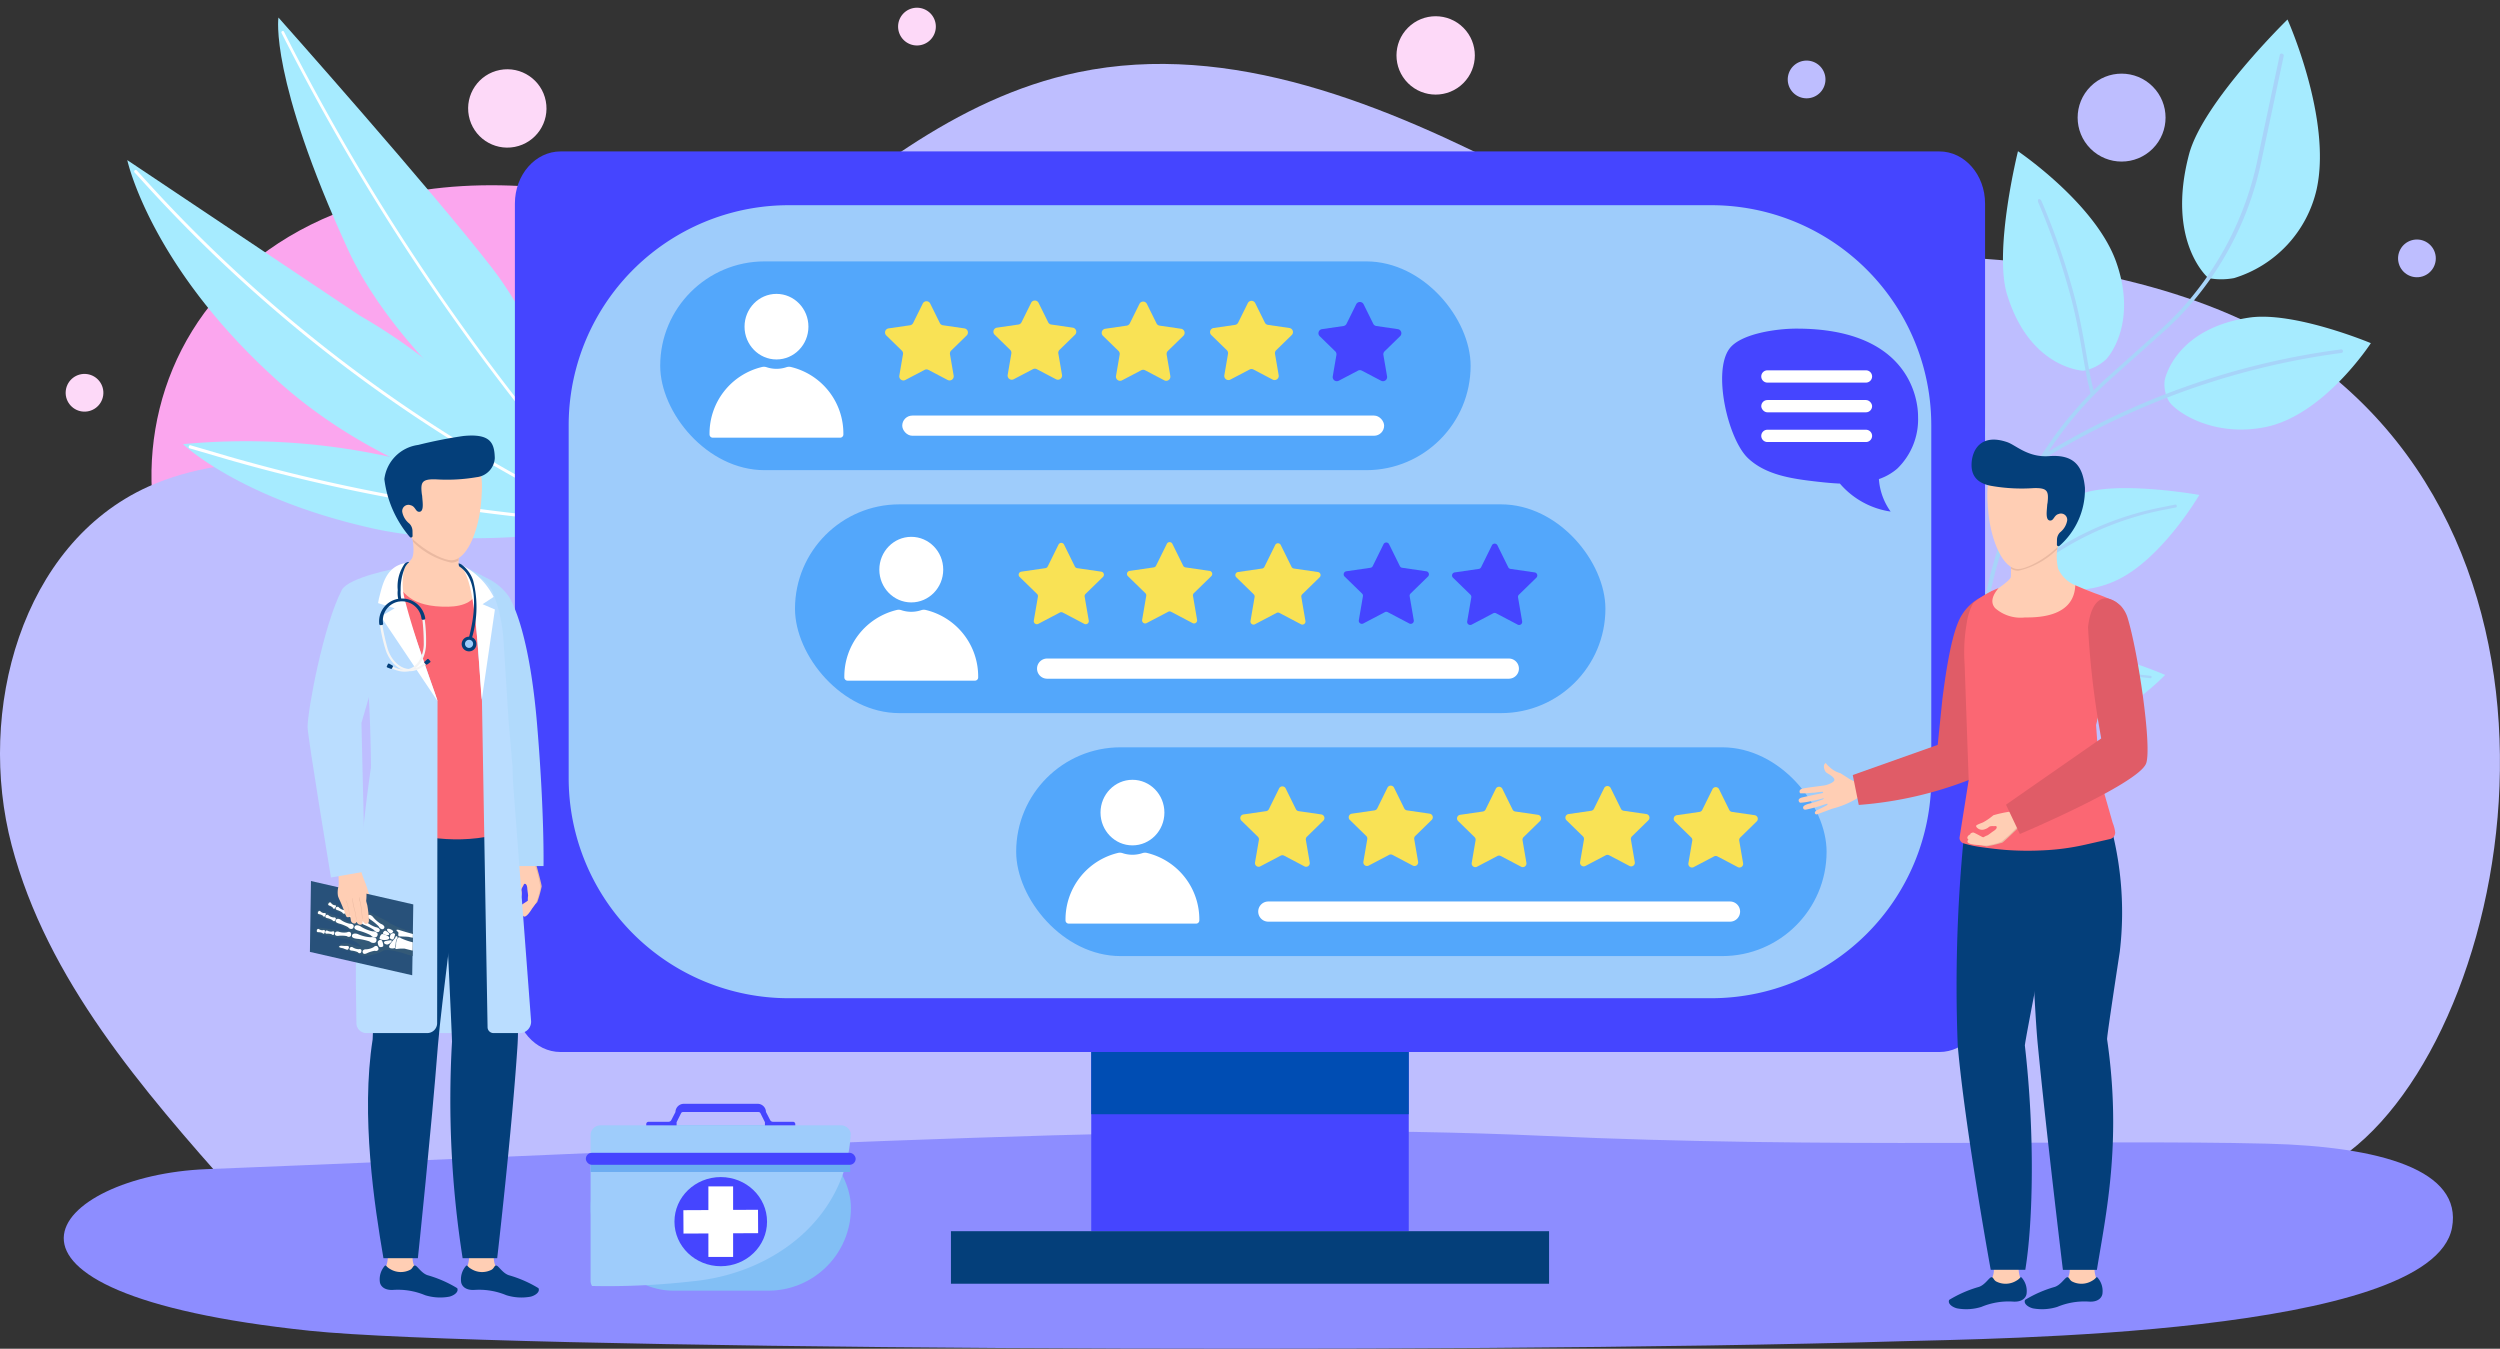<svg xmlns="http://www.w3.org/2000/svg" width="234" height="126.244" viewBox="0 0 234 126.244">
  <rect x="0" y="0" width="234" height="126.244" fill="#333333" stroke="none"/>
  <g id="Grupo_238472" data-name="Grupo 238472" transform="translate(-230.757 -159.814)">
    <g id="Grupo_238408" data-name="Grupo 238408" transform="translate(230.757 159.814)">
      <path id="Trazado_230366" data-name="Trazado 230366" d="M532.552,389.085c-29.106,16.041-78.6-31.793-113.764-17.467-24.164,9.845-22.128,42.393,2.551,51.031S532.552,389.085,532.552,389.085Z" transform="translate(-387.531 -351.564)" fill="#fba6ee"/>
      <path id="Trazado_230367" data-name="Trazado 230367" d="M252.712,337.669c-8.637-9.741-17.546-19.979-20.862-32.567s.9-28.194,12.765-33.562c8.206-3.714,17.787-1.8,26.659-3.355,23.264-4.078,37.283-30.618,60.4-35.44,14.276-2.977,28.787,3.066,41.741,9.766s25.554,6.911,40.125,7.519c11.115.464,24.436,3.077,33.462,9.579,28.826,20.766,17.755,68.175.487,76.09s-56.51-.1-75.485.789l-97.792,4.579Z" transform="translate(-230.757 -225.982)" fill="#bebeff"/>
      <path id="Trazado_230368" data-name="Trazado 230368" d="M441.377,1436.929c26.237,1.2,51.158.315,67.587.725,10.59.264,18.28,2.471,17.281,7.866-1.872,10.108-43.485,10.384-51.831,10.634-42.124,1.262-132.263.739-148.661-.985-34.147-3.59-24.085-14.56-9.7-15.129C372.085,1437.824,409.534,1435.475,441.377,1436.929Z" transform="translate(-296.736 -1330.607)" fill="#8d8dff"/>
      <circle id="Elipse_5045" data-name="Elipse 5045" cx="3.667" cy="3.667" r="3.667" transform="translate(129.192 5.187) rotate(-45)" fill="#fdd9f8"/>
      <circle id="Elipse_5046" data-name="Elipse 5046" cx="3.667" cy="3.667" r="3.667" transform="translate(43.19 7.243) rotate(-10.901)" fill="#fdd9f8"/>
      <circle id="Elipse_5047" data-name="Elipse 5047" cx="1.766" cy="1.766" r="1.766" transform="translate(224.023 23.006) rotate(-16.845)" fill="#bebeff"/>
      <circle id="Elipse_5048" data-name="Elipse 5048" cx="1.766" cy="1.766" r="1.766" transform="matrix(0.139, -0.99, 0.99, 0.139, 5.917, 38.267)" fill="#fdd9f8"/>
      <path id="Trazado_230369" data-name="Trazado 230369" d="M1247.957,170.3a1.766,1.766,0,1,1-1.765-1.766A1.765,1.765,0,0,1,1247.957,170.3Z" transform="translate(-1160.363 -167.81)" fill="#fdd9f8"/>
      <path id="Trazado_230370" data-name="Trazado 230370" d="M2252.061,230a1.765,1.765,0,1,1-1.766-1.766A1.765,1.765,0,0,1,2252.061,230Z" transform="translate(-2081.198 -222.562)" fill="#bebeff"/>
      <circle id="Elipse_5049" data-name="Elipse 5049" cx="4.115" cy="4.115" r="4.115" transform="translate(192.762 11.008) rotate(-45)" fill="#bebeff"/>
    </g>
    <g id="Grupo_238412" data-name="Grupo 238412" transform="translate(242.671 161.457)">
      <g id="Grupo_238409" data-name="Grupo 238409" transform="translate(0 13.343)">
        <path id="Trazado_230371" data-name="Trazado 230371" d="M418.906,374.379s-17.482-1.625-30.277-13.071c-12.075-10.8-14.21-20.782-14.21-20.782l21.764,14.556a54.129,54.129,0,0,1,13.722,11.263Z" transform="translate(-374.419 -340.526)" fill="#a6ebff"/>
        <path id="Trazado_230372" data-name="Trazado 230372" d="M424.8,383.98h0a.14.14,0,0,1-.2.027L424.58,384a136.839,136.839,0,0,1-41.268-30.918l-1.035-1.138a.14.14,0,0,1-.029-.2h0a.14.14,0,0,1,.2-.027l1.048,1.152a136.84,136.84,0,0,0,41.275,30.913h0A.14.14,0,0,1,424.8,383.98Z" transform="translate(-381.573 -350.765)" fill="#fff"/>
      </g>
      <g id="Grupo_238410" data-name="Grupo 238410" transform="translate(14.119 0)">
        <path id="Trazado_230373" data-name="Trazado 230373" d="M575.9,226.384s-18.619-11.8-24.7-25.059c-7.377-16.09-6.5-21.7-6.5-21.7s14.312,16.094,20.023,23.477S575.9,226.384,575.9,226.384Z" transform="translate(-544.671 -179.628)" fill="#a6ebff"/>
        <path id="Trazado_230374" data-name="Trazado 230374" d="M578.88,239.709h0a.132.132,0,0,0,.023-.185l-.067-.076a210.685,210.685,0,0,1-30.251-44.565l-.021-.041a.132.132,0,0,0-.185-.024h0a.132.132,0,0,0-.023.185h0A210.673,210.673,0,0,0,578.6,239.574l.1.11A.132.132,0,0,0,578.88,239.709Z" transform="translate(-548.024 -193.533)" fill="#fff"/>
      </g>
      <g id="Grupo_238411" data-name="Grupo 238411" transform="translate(5.216 39.656)">
        <path id="Trazado_230375" data-name="Trazado 230375" d="M437.319,658.093a62.663,62.663,0,0,1,18.909,1.095c7.275,1.476,20.483,5.916,21.618,6.3-1.187.414-13.145,2.643-22.806.482C442.6,663.186,437.319,658.093,437.319,658.093Z" transform="translate(-437.319 -657.819)" fill="#a6ebff"/>
        <path id="Trazado_230376" data-name="Trazado 230376" d="M443.7,662.44l.012-.033a.127.127,0,0,1,.158-.084l3.65,1.071a163.74,163.74,0,0,0,35.239,6.035l.127.008a.127.127,0,0,1,.068.165l-.012.033a.127.127,0,0,1-.158.084h0a163.731,163.731,0,0,1-35.277-6.019l-3.739-1.095A.127.127,0,0,1,443.7,662.44Z" transform="translate(-443.161 -661.943)" fill="#fff"/>
      </g>
    </g>
    <g id="Grupo_238414" data-name="Grupo 238414" transform="translate(404.817 161.639)">
      <path id="Trazado_230377" data-name="Trazado 230377" d="M2349.874,505.873s-4.824-.949-5.759-8.031c-.557-4.224,3.161-12.764,3.161-12.764s6.194,5.9,7.169,11.483c.85,4.861-1.582,8.29-2.591,8.938A3.224,3.224,0,0,1,2349.874,505.873Z" transform="translate(-2342.864 -459.929)" fill="#a6ebff"/>
      <path id="Trazado_230378" data-name="Trazado 230378" d="M2514.3,717.557s-.166-4.127,5.439-6.273c3.343-1.28,11.048.091,11.048.091s-3.614,6.214-7.985,8.1c-3.807,1.643-7.083.326-7.81-.373A2.709,2.709,0,0,1,2514.3,717.557Z" transform="translate(-2498.992 -666.875)" fill="#a6ebff"/>
      <path id="Trazado_230379" data-name="Trazado 230379" d="M2338.789,798.511a2.391,2.391,0,0,1-1.924.454,7.965,7.965,0,0,1-3.806-2.375c-1.927-1.9-3.4-7.623-3.4-7.623s5.4.538,8.068,2.952c2.322,2.1,2.3,4.476,1.867,5.534A2.009,2.009,0,0,1,2338.789,798.511Z" transform="translate(-2329.663 -738.617)" fill="#a6ebff"/>
      <path id="Trazado_230380" data-name="Trazado 230380" d="M2518.564,900.993s.593-2.995,4.992-3.57c2.624-.343,7.924,1.972,7.924,1.972s-3.669,3.842-7.136,4.444a5.972,5.972,0,0,1-5.549-1.615A2,2,0,0,1,2518.564,900.993Z" transform="translate(-2502.883 -838.047)" fill="#a6ebff"/>
      <path id="Trazado_230381" data-name="Trazado 230381" d="M2499.208,350.994a.97.97,0,0,1-.374.028c-.95-.111-5.088-.945-6.985-7.11-1.282-4.17,1.016-13.425,1.016-13.425s7.259,4.9,9.194,10.371c1.686,4.763.086,7.942-.927,9.093A4.271,4.271,0,0,1,2499.208,350.994Z" transform="translate(-2478.043 -318.159)" fill="#a6ebff"/>
      <path id="Trazado_230382" data-name="Trazado 230382" d="M2696.114,206.03s-3.971-3.343-1.815-11.565c1.286-4.9,9.223-12.639,9.223-12.639s4.168,9.287,2.731,15.874a11.312,11.312,0,0,1-7.729,8.33A6.5,6.5,0,0,1,2696.114,206.03Z" transform="translate(-2663.471 -181.826)" fill="#a6ebff"/>
      <path id="Trazado_230383" data-name="Trazado 230383" d="M2673.759,523.253s.856-4.819,7.889-5.879c4.2-.632,11.411,2.388,11.411,2.388s-4.409,6.8-9.947,7.872c-4.823.935-8.281-1.423-8.945-2.415A3.21,3.21,0,0,1,2673.759,523.253Z" transform="translate(-2645.207 -489.468)" fill="#a6ebff"/>
      <g id="Grupo_238413" data-name="Grupo 238413" transform="translate(2.065 3.183)">
        <path id="Trazado_230384" data-name="Trazado 230384" d="M2463.215,289.443l.038.016a.173.173,0,0,0,.226-.094l-.67-5.159a40.159,40.159,0,0,1,4.009-23.333h0a35.132,35.132,0,0,1,7.927-10.31l4.8-4.291q.915-.818,1.757-1.7a29.816,29.816,0,0,0,7.442-14.379l2.066-9.728a.173.173,0,0,0-.094-.226l-.038-.016a.173.173,0,0,0-.226.094l-2.073,9.754a29.815,29.815,0,0,1-7.418,14.349q-.838.884-1.75,1.7l-4.844,4.34a35.134,35.134,0,0,0-7.935,10.363l-.036.073a40.156,40.156,0,0,0-3.937,23.408l.659,4.916A.173.173,0,0,0,2463.215,289.443Z" transform="translate(-2453.186 -220.205)" fill="#a7d4f9"/>
        <path id="Trazado_230385" data-name="Trazado 230385" d="M2536.094,402.756l.013,0c.086-.019.157-.187.1-.345l-.094-.41c-.424-1.516-.8-4.856-1.646-8.2a65.38,65.38,0,0,0-3.086-9.041l-.048-.109c-.056-.157-.171-.27-.258-.251l-.013,0c-.086.018-.111.161-.055.318h0a66.538,66.538,0,0,1,3.134,9.189c.84,3.3,1.2,6.574,1.62,8.072l.118.572C2535.936,402.7,2536.008,402.774,2536.094,402.756Z" transform="translate(-2516.348 -370.775)" fill="#a7d4f9"/>
        <path id="Trazado_230386" data-name="Trazado 230386" d="M2393.543,537.866h0a.158.158,0,0,0,.093-.2l-1.888-4.569a66.2,66.2,0,0,1-4.517-17.145l-.627-5.063a.159.159,0,0,0-.2-.093h0a.159.159,0,0,0-.093.2l.635,5.105a66.22,66.22,0,0,0,4.525,17.144l1.874,4.528A.159.159,0,0,0,2393.543,537.866Z" transform="translate(-2383.664 -486.684)" fill="#a7d4f9"/>
        <path id="Trazado_230387" data-name="Trazado 230387" d="M2534.806,564.229h0a.176.176,0,0,0,.236.079h0a70.858,70.858,0,0,1,27.533-9.854l.346-.047a.176.176,0,0,0,.079-.236h0a.176.176,0,0,0-.236-.079l-.3.04a70.858,70.858,0,0,0-27.538,9.834l-.044.027A.176.176,0,0,0,2534.806,564.229Z" transform="translate(-2519.841 -526.386)" fill="#a7d4f9"/>
        <path id="Trazado_230388" data-name="Trazado 230388" d="M2466.428,925.275l.005.009a.126.126,0,0,0,.171.052h0c4.53-2.811,9.4-5.891,14.681-5.143l1.035.116c.075-.009.095-.1.075-.166l0-.011c-.021-.045-.07-.048-.22-.065l-.846-.1c-5.275-.752-10.287,2.314-14.818,5.118l-.026.016A.127.127,0,0,0,2466.428,925.275Z" transform="translate(-2457.137 -861.833)" fill="#a7d4f9"/>
        <path id="Trazado_230389" data-name="Trazado 230389" d="M2363.863,819.863l-.01,0a.127.127,0,0,1-.158-.084h0a22.74,22.74,0,0,0-8.478-12.994l-.638-.485c-.047-.059,0-.138.064-.171l.011,0c.046-.018.083.015.2.109l.6.46a22.742,22.742,0,0,1,8.489,12.978l.007.029A.127.127,0,0,1,2363.863,819.863Z" transform="translate(-2354.561 -757.534)" fill="#a7d4f9"/>
        <path id="Trazado_230390" data-name="Trazado 230390" d="M2468.276,739.768l.01.009a.159.159,0,0,0,.225-.007h0a28.733,28.733,0,0,1,16.857-10.006l.994-.195c.087-.041.073-.158.022-.229l-.01-.011c-.042-.046-.1-.029-.289.012l-.932.189a28.733,28.733,0,0,0-16.86,9.983l-.024.029A.159.159,0,0,0,2468.276,739.768Z" transform="translate(-2458.799 -687.083)" fill="#a7d4f9"/>
      </g>
    </g>
    <g id="Grupo_238417" data-name="Grupo 238417" transform="translate(285.592 263.13)">
      <g id="Grupo_238415" data-name="Grupo 238415" transform="translate(0 0)">
        <rect id="Rectángulo_313947" data-name="Rectángulo 313947" width="24.369" height="15.476" rx="7.738" transform="translate(0.443 2.015)" fill="#82bff5"/>
        <path id="Trazado_230391" data-name="Trazado 230391" d="M920.767,1429.953H898.245a.923.923,0,0,0-.923.923v13.63a.919.919,0,0,0,.138.484,70.216,70.216,0,0,0,9.389-.437c7.926-.768,14.462-6.183,14.825-13.849A.923.923,0,0,0,920.767,1429.953Z" transform="translate(-896.879 -1427.938)" fill="#9eccfb"/>
        <path id="Trazado_230392" data-name="Trazado 230392" d="M971.788,1407.177l-.391-.758a.784.784,0,0,0-.8-.764h-6.872a.784.784,0,0,0-.8.769h0l-.388.753a.3.3,0,0,1-.269.161h-1.859a.214.214,0,0,0-.218.21v.123h2.84v-.293l.421-.845a.2.2,0,0,1,.179-.108H970.7a.2.2,0,0,1,.179.108l.421.845v.293h2.84v-.123a.214.214,0,0,0-.218-.21h-1.859A.3.3,0,0,1,971.788,1407.177Z" transform="translate(-954.537 -1405.655)" fill="#4545ff"/>
        <rect id="Rectángulo_313948" data-name="Rectángulo 313948" width="24.297" height="1.32" transform="translate(0.443 5.062)" fill="#6cadf1"/>
        <rect id="Rectángulo_313949" data-name="Rectángulo 313949" width="25.255" height="1.122" rx="0.561" transform="translate(0 4.588)" fill="#4545ff"/>
      </g>
      <g id="Grupo_238416" data-name="Grupo 238416" transform="translate(8.294 6.858)">
        <ellipse id="Elipse_5050" data-name="Elipse 5050" cx="4.333" cy="4.172" rx="4.333" ry="4.172" fill="#4545ff"/>
        <path id="Trazado_230393" data-name="Trazado 230393" d="M1009.037,1501.01l-2.331.011v-2.2h-2.314v2.216l-2.342.011.012,2.189,2.33-.011v2.2h2.314v-2.216l2.342-.011Z" transform="translate(-1001.216 -1497.949)" fill="#fff"/>
      </g>
    </g>
    <g id="Grupo_238431" data-name="Grupo 238431" transform="translate(278.953 173.988)">
      <g id="Grupo_238418" data-name="Grupo 238418" transform="translate(0 0)">
        <path id="Trazado_230394" data-name="Trazado 230394" d="M816.2,330.726h129.06c2.36,0,4.274,2.182,4.274,4.873v74.548c0,2.691-1.913,4.873-4.274,4.873H816.2c-2.36,0-4.274-2.182-4.274-4.873V335.6C811.928,332.908,813.841,330.726,816.2,330.726Z" transform="translate(-811.928 -330.726)" fill="#4545ff"/>
        <path id="Rectángulo_313950" data-name="Rectángulo 313950" d="M20.6,0H106.94a20.6,20.6,0,0,1,20.6,20.6V53.626a20.6,20.6,0,0,1-20.6,20.6H20.6A20.6,20.6,0,0,1,0,53.626V20.6A20.6,20.6,0,0,1,20.6,0Z" transform="translate(5.032 5.033)" fill="#9eccfb"/>
        <rect id="Rectángulo_313951" data-name="Rectángulo 313951" width="29.72" height="16.772" transform="translate(53.944 84.294)" fill="#4545ff"/>
        <rect id="Rectángulo_313952" data-name="Rectángulo 313952" width="29.72" height="5.824" transform="translate(53.944 84.294)" fill="#004db3"/>
        <rect id="Rectángulo_313953" data-name="Rectángulo 313953" width="55.984" height="4.917" transform="translate(40.812 101.066)" fill="#043f7a"/>
      </g>
      <g id="Grupo_238422" data-name="Grupo 238422" transform="translate(13.599 10.292)">
        <g id="Grupo_238420" data-name="Grupo 238420">
          <rect id="Rectángulo_313954" data-name="Rectángulo 313954" width="75.855" height="19.541" rx="9.771" fill="#53a7fb"/>
          <g id="Grupo_238419" data-name="Grupo 238419" transform="translate(4.618 3.041)">
            <ellipse id="Elipse_5051" data-name="Elipse 5051" cx="2.99" cy="3.069" rx="2.99" ry="3.069" transform="translate(3.276)" fill="#fff"/>
            <path id="Trazado_230395" data-name="Trazado 230395" d="M1039.208,573.8a.761.761,0,0,0-.409.023,2.918,2.918,0,0,1-1.86,0,.761.761,0,0,0-.409-.023,6.4,6.4,0,0,0-4.927,6.286v.034a.3.3,0,0,0,.3.3h11.927a.3.3,0,0,0,.3-.3v-.034A6.4,6.4,0,0,0,1039.208,573.8Z" transform="translate(-1031.603 -566.96)" fill="#fff"/>
          </g>
        </g>
        <g id="Grupo_238421" data-name="Grupo 238421" transform="translate(21.049 3.661)">
          <path id="Trazado_230396" data-name="Trazado 230396" d="M1233.951,500.049l.9,1.819a.387.387,0,0,0,.292.212l2.007.292a.388.388,0,0,1,.215.661l-1.452,1.416a.388.388,0,0,0-.111.343l.343,2a.388.388,0,0,1-.562.409l-1.8-.944a.387.387,0,0,0-.361,0l-1.8.944a.387.387,0,0,1-.562-.409l.343-2a.388.388,0,0,0-.112-.343l-1.452-1.416a.388.388,0,0,1,.215-.661l2.007-.292a.388.388,0,0,0,.292-.212l.9-1.819A.388.388,0,0,1,1233.951,500.049Z" transform="translate(-1229.727 -499.762)" fill="#f9e255"/>
          <path id="Trazado_230397" data-name="Trazado 230397" d="M1356.237,499.2l.9,1.819a.388.388,0,0,0,.292.212l2.007.292a.388.388,0,0,1,.215.661L1358.2,503.6a.387.387,0,0,0-.111.343l.343,2a.388.388,0,0,1-.562.409l-1.8-.944a.387.387,0,0,0-.361,0l-1.8.944a.388.388,0,0,1-.562-.409l.343-2a.387.387,0,0,0-.111-.343l-1.452-1.416a.388.388,0,0,1,.215-.661l2.007-.292a.387.387,0,0,0,.292-.212l.9-1.819A.388.388,0,0,1,1356.237,499.2Z" transform="translate(-1341.872 -498.981)" fill="#f9e255"/>
          <path id="Trazado_230398" data-name="Trazado 230398" d="M1478.524,500.475l.9,1.819a.387.387,0,0,0,.292.212l2.007.292a.388.388,0,0,1,.215.661l-1.453,1.416a.388.388,0,0,0-.111.343l.343,2a.388.388,0,0,1-.562.409l-1.8-.944a.387.387,0,0,0-.361,0l-1.8.944a.388.388,0,0,1-.562-.409l.343-2a.388.388,0,0,0-.112-.343l-1.453-1.416a.388.388,0,0,1,.215-.661l2.007-.292a.387.387,0,0,0,.292-.212l.9-1.819A.388.388,0,0,1,1478.524,500.475Z" transform="translate(-1454.018 -500.153)" fill="#f9e255"/>
          <path id="Trazado_230399" data-name="Trazado 230399" d="M1600.81,499.623l.9,1.819a.387.387,0,0,0,.292.212l2.007.292a.388.388,0,0,1,.215.661l-1.452,1.416a.388.388,0,0,0-.112.343l.343,2a.388.388,0,0,1-.562.409l-1.8-.944a.387.387,0,0,0-.361,0l-1.8.944a.388.388,0,0,1-.562-.409l.343-2a.387.387,0,0,0-.112-.343l-1.452-1.416a.388.388,0,0,1,.215-.661l2.007-.292a.388.388,0,0,0,.292-.212l.9-1.819A.387.387,0,0,1,1600.81,499.623Z" transform="translate(-1566.163 -499.372)" fill="#f9e255"/>
          <path id="Trazado_230400" data-name="Trazado 230400" d="M1723.1,500.9l.9,1.819a.388.388,0,0,0,.292.212l2.007.292a.387.387,0,0,1,.215.661l-1.452,1.416a.388.388,0,0,0-.111.343l.343,2a.388.388,0,0,1-.562.409l-1.8-.944a.387.387,0,0,0-.361,0l-1.8.944a.388.388,0,0,1-.562-.409l.343-2a.388.388,0,0,0-.112-.343l-1.452-1.416a.387.387,0,0,1,.215-.661l2.007-.292a.387.387,0,0,0,.292-.212l.9-1.819A.388.388,0,0,1,1723.1,500.9Z" transform="translate(-1678.308 -500.543)" fill="#4545ff"/>
        </g>
        <rect id="Rectángulo_313955" data-name="Rectángulo 313955" width="45.105" height="1.889" rx="0.944" transform="translate(22.655 14.431)" fill="#fff"/>
      </g>
      <g id="Grupo_238426" data-name="Grupo 238426" transform="translate(26.216 33.033)">
        <g id="Grupo_238424" data-name="Grupo 238424">
          <rect id="Rectángulo_313956" data-name="Rectángulo 313956" width="75.855" height="19.541" rx="9.771" fill="#53a7fb"/>
          <g id="Grupo_238423" data-name="Grupo 238423" transform="translate(4.618 3.041)">
            <ellipse id="Elipse_5052" data-name="Elipse 5052" cx="2.99" cy="3.069" rx="2.99" ry="3.069" transform="translate(3.276)" fill="#fff"/>
            <path id="Trazado_230401" data-name="Trazado 230401" d="M1191.353,848.027a.762.762,0,0,0-.409.023,2.916,2.916,0,0,1-1.86,0,.762.762,0,0,0-.409-.023,6.4,6.4,0,0,0-4.927,6.286c0,.011,0,.022,0,.034a.3.3,0,0,0,.3.3h11.927a.3.3,0,0,0,.3-.3v-.034A6.4,6.4,0,0,0,1191.353,848.027Z" transform="translate(-1183.748 -841.186)" fill="#fff"/>
          </g>
        </g>
        <g id="Grupo_238425" data-name="Grupo 238425" transform="translate(20.935 3.537)">
          <path id="Trazado_230402" data-name="Trazado 230402" d="M1384.753,772.718l1.009,2.045a.289.289,0,0,0,.217.158l2.257.328a.289.289,0,0,1,.16.492l-1.633,1.592a.289.289,0,0,0-.083.255l.386,2.248a.289.289,0,0,1-.419.3l-2.019-1.061a.289.289,0,0,0-.269,0l-2.019,1.061a.289.289,0,0,1-.419-.3l.385-2.248a.289.289,0,0,0-.083-.255l-1.633-1.592a.289.289,0,0,1,.16-.492l2.257-.328a.288.288,0,0,0,.217-.158l1.009-2.045A.289.289,0,0,1,1384.753,772.718Z" transform="translate(-1380.504 -772.486)" fill="#f9e255"/>
          <path id="Trazado_230403" data-name="Trazado 230403" d="M1507.038,771.866l1.009,2.045a.288.288,0,0,0,.217.158l2.257.328a.289.289,0,0,1,.16.492l-1.633,1.592a.288.288,0,0,0-.083.255l.385,2.248a.289.289,0,0,1-.419.3l-2.019-1.061a.288.288,0,0,0-.269,0l-2.019,1.061a.289.289,0,0,1-.419-.3l.385-2.248a.288.288,0,0,0-.083-.255l-1.633-1.592a.289.289,0,0,1,.16-.492l2.257-.328a.288.288,0,0,0,.217-.158l1.009-2.045A.289.289,0,0,1,1507.038,771.866Z" transform="translate(-1492.649 -771.705)" fill="#f9e255"/>
          <path id="Trazado_230404" data-name="Trazado 230404" d="M1629.326,773.144l1.009,2.045a.289.289,0,0,0,.217.158l2.257.328a.289.289,0,0,1,.16.492l-1.633,1.592a.289.289,0,0,0-.083.256l.385,2.248a.289.289,0,0,1-.419.3l-2.018-1.061a.289.289,0,0,0-.269,0l-2.019,1.061a.289.289,0,0,1-.419-.3l.385-2.248a.289.289,0,0,0-.083-.256l-1.633-1.592a.289.289,0,0,1,.16-.492l2.257-.328a.289.289,0,0,0,.218-.158l1.009-2.045A.289.289,0,0,1,1629.326,773.144Z" transform="translate(-1604.795 -772.877)" fill="#f9e255"/>
          <path id="Trazado_230405" data-name="Trazado 230405" d="M1751.611,772.292l1.009,2.045a.288.288,0,0,0,.217.158l2.257.328a.289.289,0,0,1,.16.492l-1.633,1.592a.289.289,0,0,0-.083.255l.385,2.248a.289.289,0,0,1-.419.3l-2.019-1.061a.289.289,0,0,0-.269,0l-2.019,1.061a.289.289,0,0,1-.419-.3l.385-2.248a.289.289,0,0,0-.083-.255l-1.633-1.592a.289.289,0,0,1,.16-.492l2.257-.328a.288.288,0,0,0,.217-.158l1.009-2.045A.289.289,0,0,1,1751.611,772.292Z" transform="translate(-1716.94 -772.095)" fill="#4545ff"/>
          <path id="Trazado_230406" data-name="Trazado 230406" d="M1873.9,773.57l1.009,2.045a.289.289,0,0,0,.217.158l2.257.328a.289.289,0,0,1,.16.492l-1.633,1.592a.288.288,0,0,0-.083.255l.385,2.248a.289.289,0,0,1-.419.3l-2.019-1.061a.288.288,0,0,0-.269,0l-2.019,1.061a.289.289,0,0,1-.419-.3l.385-2.248a.288.288,0,0,0-.083-.255l-1.633-1.592a.289.289,0,0,1,.16-.492l2.257-.328a.289.289,0,0,0,.217-.158l1.009-2.045A.289.289,0,0,1,1873.9,773.57Z" transform="translate(-1829.085 -773.267)" fill="#4545ff"/>
        </g>
        <path id="Trazado_230407" data-name="Trazado 230407" d="M1445.4,904.956h-43.216a.944.944,0,0,1-.944-.944h0a.944.944,0,0,1,.944-.944H1445.4a.944.944,0,0,1,.944.944h0A.944.944,0,0,1,1445.4,904.956Z" transform="translate(-1378.585 -888.636)" fill="#fff"/>
      </g>
      <g id="Grupo_238430" data-name="Grupo 238430" transform="translate(46.918 55.774)">
        <g id="Grupo_238428" data-name="Grupo 238428">
          <rect id="Rectángulo_313957" data-name="Rectángulo 313957" width="75.855" height="19.541" rx="9.771" fill="#53a7fb"/>
          <g id="Grupo_238427" data-name="Grupo 238427" transform="translate(4.618 3.041)">
            <ellipse id="Elipse_5053" data-name="Elipse 5053" cx="2.99" cy="3.069" rx="2.99" ry="3.069" transform="translate(3.276)" fill="#fff"/>
            <path id="Trazado_230408" data-name="Trazado 230408" d="M1440.98,1122.252a.762.762,0,0,0-.409.023,2.917,2.917,0,0,1-1.86,0,.761.761,0,0,0-.409-.023,6.4,6.4,0,0,0-4.927,6.286c0,.011,0,.022,0,.034a.3.3,0,0,0,.3.3H1445.6a.3.3,0,0,0,.3-.3v-.034A6.4,6.4,0,0,0,1440.98,1122.252Z" transform="translate(-1433.375 -1115.411)" fill="#fff"/>
          </g>
        </g>
        <g id="Grupo_238429" data-name="Grupo 238429" transform="translate(20.997 3.605)">
          <path id="Trazado_230409" data-name="Trazado 230409" d="M1635.111,1047.79l.948,1.922a.343.343,0,0,0,.258.187l2.121.308a.342.342,0,0,1,.19.584l-1.535,1.5a.343.343,0,0,0-.1.3l.362,2.112a.342.342,0,0,1-.5.361l-1.9-1a.343.343,0,0,0-.319,0l-1.9,1a.342.342,0,0,1-.5-.361l.362-2.112a.342.342,0,0,0-.1-.3l-1.535-1.5a.342.342,0,0,1,.19-.584l2.121-.308a.342.342,0,0,0,.258-.187l.949-1.922A.342.342,0,0,1,1635.111,1047.79Z" transform="translate(-1630.876 -1047.529)" fill="#f9e255"/>
          <path id="Trazado_230410" data-name="Trazado 230410" d="M1757.4,1046.938l.948,1.922a.342.342,0,0,0,.258.187l2.121.308a.343.343,0,0,1,.19.584l-1.535,1.5a.343.343,0,0,0-.1.3l.362,2.112a.342.342,0,0,1-.5.361l-1.9-1a.343.343,0,0,0-.319,0l-1.9,1a.342.342,0,0,1-.5-.361l.362-2.112a.343.343,0,0,0-.1-.3l-1.535-1.5a.343.343,0,0,1,.19-.584l2.121-.308a.342.342,0,0,0,.258-.187l.948-1.922A.343.343,0,0,1,1757.4,1046.938Z" transform="translate(-1743.021 -1046.748)" fill="#f9e255"/>
          <path id="Trazado_230411" data-name="Trazado 230411" d="M1879.684,1048.216l.948,1.922a.343.343,0,0,0,.258.187l2.121.308a.342.342,0,0,1,.19.584l-1.535,1.5a.341.341,0,0,0-.1.3l.362,2.112a.343.343,0,0,1-.5.361l-1.9-1a.341.341,0,0,0-.319,0l-1.9,1a.342.342,0,0,1-.5-.361l.362-2.112a.342.342,0,0,0-.1-.3l-1.535-1.5a.342.342,0,0,1,.19-.584l2.121-.308a.343.343,0,0,0,.258-.187l.948-1.922A.343.343,0,0,1,1879.684,1048.216Z" transform="translate(-1855.167 -1047.92)" fill="#f9e255"/>
          <path id="Trazado_230412" data-name="Trazado 230412" d="M2001.97,1047.364l.949,1.922a.342.342,0,0,0,.258.187l2.121.308a.342.342,0,0,1,.19.584l-1.534,1.5a.343.343,0,0,0-.1.3l.363,2.112a.343.343,0,0,1-.5.361l-1.9-1a.343.343,0,0,0-.319,0l-1.9,1a.343.343,0,0,1-.5-.361l.362-2.112a.342.342,0,0,0-.1-.3l-1.535-1.5a.342.342,0,0,1,.19-.584l2.121-.308a.343.343,0,0,0,.258-.187l.948-1.922A.342.342,0,0,1,2001.97,1047.364Z" transform="translate(-1967.312 -1047.138)" fill="#f9e255"/>
          <path id="Trazado_230413" data-name="Trazado 230413" d="M2124.257,1048.642l.948,1.922a.343.343,0,0,0,.258.187l2.121.308a.342.342,0,0,1,.19.584l-1.535,1.5a.343.343,0,0,0-.1.3l.362,2.112a.343.343,0,0,1-.5.361l-1.9-1a.343.343,0,0,0-.319,0l-1.9,1a.342.342,0,0,1-.5-.361l.362-2.112a.344.344,0,0,0-.1-.3l-1.535-1.5a.342.342,0,0,1,.19-.584l2.121-.308a.342.342,0,0,0,.258-.187l.949-1.922A.342.342,0,0,1,2124.257,1048.642Z" transform="translate(-2079.458 -1048.31)" fill="#f9e255"/>
        </g>
        <path id="Trazado_230414" data-name="Trazado 230414" d="M1695.027,1179.181h-43.216a.944.944,0,0,1-.944-.944h0a.944.944,0,0,1,.944-.944h43.216a.944.944,0,0,1,.944.944h0A.944.944,0,0,1,1695.027,1179.181Z" transform="translate(-1628.212 -1162.861)" fill="#fff"/>
      </g>
    </g>
    <g id="Grupo_238458" data-name="Grupo 238458" transform="translate(259.553 200.585)">
      <rect id="Rectángulo_313958" data-name="Rectángulo 313958" width="7.552" height="12.22" transform="translate(9.539 43.705)" fill="#baddff"/>
      <g id="Grupo_238433" data-name="Grupo 238433" transform="translate(15.126 12.495)">
        <g id="Grupo_238432" data-name="Grupo 238432" transform="translate(4.131 27.652)">
          <path id="Trazado_230415" data-name="Trazado 230415" d="M816.747,1175.14c-.011.007-.955.6-1.019.68-.077.1-.076.327-.011.341.034.008-.01.086.017.186s.122.355.4.168a7.062,7.062,0,0,0,.926-1.368Z" transform="translate(-815.215 -1171.859)" fill="#ffceb4"/>
          <path id="Trazado_230416" data-name="Trazado 230416" d="M831.455,1135.933s.507,1.842.5,2.013a10.591,10.591,0,0,1-.414,1.469,3.327,3.327,0,0,1-.509.484l.06-3.974Z" transform="translate(-829.307 -1135.896)" fill="#eab9a1"/>
          <path id="Trazado_230417" data-name="Trazado 230417" d="M810.667,1135.571a11.088,11.088,0,0,0-.468,1.547,5.74,5.74,0,0,1,.114,1.167c-.008.14-.126.711-.011.742a.369.369,0,0,0,.207-.019.666.666,0,0,0,.436-.5,1.123,1.123,0,0,0,.02-.447c-.061-.225.123-.411.18-.553s.1-.149.185-.115.154.173.17.429.084.574.072.694a1.825,1.825,0,0,0-.02.407c.008.083-.1.189-.165.5-.049.239-.286.478-.342.635a.337.337,0,0,0,.142.387c.088.023.31-.007.773-.764a3.188,3.188,0,0,0,.394-.629,5.674,5.674,0,0,0,.373-1.381,12.68,12.68,0,0,0-.517-2.059Z" transform="translate(-810.198 -1135.571)" fill="#ffceb4"/>
        </g>
        <path id="Trazado_230418" data-name="Trazado 230418" d="M760.389,802.125c0-.018,1.5.77,1.6.82a5.3,5.3,0,0,1,2.1,1.74c.526.856,1.97,3.928,2.646,11.949.7,8.3.606,13.288.606,13.288l-3.134,0L762.8,817.09l-.637-6.852Z" transform="translate(-760.389 -802.125)" fill="#b1dafc"/>
      </g>
      <g id="Grupo_238436" data-name="Grupo 238436" transform="translate(5.631 0)">
        <g id="Grupo_238434" data-name="Grupo 238434" transform="translate(0 8.76)">
          <path id="Trazado_230419" data-name="Trazado 230419" d="M654.456,757.872s-.122,1.916-.053,2.533c.034.306.442.269.442.269l.744,1.458s.385,1.934.363,2.049.235.875-.085,1.128a14.922,14.922,0,0,0-1.218,1.082,16.1,16.1,0,0,1-3.162.691,18.056,18.056,0,0,1-2.008-.23c-.15-.046-1.068-.461-1.068-.461a12.047,12.047,0,0,1-.791-.99c-.128-.23-1.111-.944-1.261-1.22s-.47-1.059-.47-1.059l.171-.691s2.057-1.109,2.424-1.294a4.717,4.717,0,0,0,1.509-1.278c.43-.662-.091-2.778-.091-2.778Z" transform="translate(-645.888 -757.082)" fill="#ffceb4"/>
          <path id="Trazado_230420" data-name="Trazado 230420" d="M684.771,819.207h-9.015l.2-3.767,3.725-.412c2.31,0,5.47,1.343,5.24,3.236Z" transform="translate(-673.279 -810.223)" fill="#ffceb4"/>
          <path id="Trazado_230421" data-name="Trazado 230421" d="M698.763,760.016c-.013-.8.073-2.144.073-2.144l-4.555-.79a11.188,11.188,0,0,1,.21,1.171,7.234,7.234,0,0,0,3.587,1.961A1.32,1.32,0,0,0,698.763,760.016Z" transform="translate(-690.268 -757.082)" fill="#eab9a1"/>
        </g>
        <g id="Grupo_238435" data-name="Grupo 238435" transform="translate(1.541)">
          <path id="Trazado_230422" data-name="Trazado 230422" d="M685.78,684.986c-.256,2.5-1.325,5.156-2.766,5.145-1.226-.01-5.181-2.356-5.16-4.872s3.128-4.252,4.921-4.324C685.375,680.83,686.214,680.741,685.78,684.986Z" transform="translate(-676.744 -678.461)" fill="#ffceb4"/>
          <path id="Trazado_230423" data-name="Trazado 230423" d="M667.121,660.847a.147.147,0,0,1-.242.111,10.253,10.253,0,0,1-2.4-5.433,3.683,3.683,0,0,1,3.166-3.2,42.691,42.691,0,0,1,4.216-.835c2.6-.263,2.918.685,2.956,2.068a1.909,1.909,0,0,1-1.708,1.786,16.439,16.439,0,0,1-3.835.2c-1.271-.03-1.415.265-1.291,1.344.01.091.037.181.039.273h0c.034.519.2,1.459-.312,1.421-.318-.024-.327-.5-.764-.611a.584.584,0,0,0-.792.615,1.8,1.8,0,0,0,.659,1.095.993.993,0,0,1,.3.686Z" transform="translate(-664.472 -651.45)" fill="#043f7a"/>
        </g>
      </g>
      <g id="Grupo_238441" data-name="Grupo 238441" transform="translate(5.647 35.327)">
        <g id="Grupo_238438" data-name="Grupo 238438">
          <g id="Grupo_238437" data-name="Grupo 238437" transform="translate(1.102 40.51)">
            <path id="Trazado_230424" data-name="Trazado 230424" d="M666.241,1565.96l-.04.336a1.873,1.873,0,0,0,.208,1.895c.181.217.32.588.662.661l2.332,1.12s.255-.015.151-.034-5.99-.718-6.116-.758a1.162,1.162,0,0,1-.125-.8,2.9,2.9,0,0,0,.383-1.89l-.025-.558Z" transform="translate(-662.964 -1565.934)" fill="#ffceb4"/>
            <path id="Trazado_230425" data-name="Trazado 230425" d="M659.989,1588.183a.091.091,0,0,0-.127-.018,1.893,1.893,0,0,0-.479,1.459c.02.388.368.881,1.323.8a6.617,6.617,0,0,1,2.916.5,4.741,4.741,0,0,0,2.247.142c.357-.072.948-.4.76-.8a11.236,11.236,0,0,0-2.789-1.217c-.573-.2-.943-.868-1.145-.9s-.193.225-.442.384a1.922,1.922,0,0,1-1.922-.069A1.2,1.2,0,0,1,659.989,1588.183Z" transform="translate(-659.38 -1586.302)" fill="#043f7a"/>
          </g>
          <path id="Trazado_230426" data-name="Trazado 230426" d="M646.895,1082.933s-.319,15.367-.369,15.687c-1.123,7.157.176,15.62,1.009,20.49h3.224s1.28-12.218,1.877-19.927c.3-3.813,1.974-15.924,2.049-18.335.113-3.667-1.1-3.2-1.1-3.2l-7.05-.2Z" transform="translate(-646.088 -1077.441)" fill="#043f7a"/>
        </g>
        <g id="Grupo_238440" data-name="Grupo 238440" transform="translate(7.107 0.039)">
          <g id="Grupo_238439" data-name="Grupo 238439" transform="translate(1.601 40.472)">
            <path id="Trazado_230427" data-name="Trazado 230427" d="M757.951,1565.96l-.04.336a1.874,1.874,0,0,0,.208,1.895c.181.217.32.588.662.661l2.332,1.12s.255-.015.151-.034-5.99-.718-6.116-.758a1.162,1.162,0,0,1-.125-.8,2.9,2.9,0,0,0,.383-1.89l-.025-.558Z" transform="translate(-754.674 -1565.934)" fill="#ffceb4"/>
            <path id="Trazado_230428" data-name="Trazado 230428" d="M751.7,1588.183a.091.091,0,0,0-.127-.018,1.893,1.893,0,0,0-.479,1.459c.019.388.368.881,1.323.8a6.617,6.617,0,0,1,2.916.5,4.741,4.741,0,0,0,2.248.142c.357-.072.948-.4.76-.8a11.237,11.237,0,0,0-2.789-1.217c-.573-.2-.943-.868-1.145-.9s-.193.225-.442.384a1.922,1.922,0,0,1-1.922-.069A1.2,1.2,0,0,1,751.7,1588.183Z" transform="translate(-751.091 -1586.302)" fill="#043f7a"/>
          </g>
          <path id="Trazado_230429" data-name="Trazado 230429" d="M731.811,1083.363s.741,15.587.73,15.911a95.693,95.693,0,0,0,.994,20.263h3.236s1.393-12.058,1.9-19.9c.249-3.816-.366-16.014-.291-18.426.113-3.667-.123-2.928-.123-2.928l-6.479-.372Z" transform="translate(-731.783 -1077.907)" fill="#043f7a"/>
        </g>
      </g>
      <path id="Trazado_230430" data-name="Trazado 230430" d="M670.124,813.759l1.439,15.206.436,7.111h0c-4.36,1.365-7.772.815-12.26-.38v-.312l.638-5.42-.548-16.877,1.339-.656c.517,1.251,1.418,2.729,4.948,2.668,1.445-.025,2.774-.522,2.715-1.956Z" transform="translate(-652.96 -799.083)" fill="#fb6773"/>
      <g id="Grupo_238442" data-name="Grupo 238442" transform="translate(3.701 13.028)">
        <path id="Trazado_230431" data-name="Trazado 230431" d="M767.315,822.187l.376,4.371q.014,1.03.091,2.058l1.643,21.715a1.064,1.064,0,0,1-1.088,1.12h-2.421a.553.553,0,0,1-.564-.531l-.526-30.544-.9-11.821.063.018h0a2.744,2.744,0,0,1,1.8,1.46,15.624,15.624,0,0,1,1.036,4.356Z" transform="translate(-752.212 -808.554)" fill="#baddff"/>
        <path id="Trazado_230432" data-name="Trazado 230432" d="M631.08,824.3l-.038,30.169a.932.932,0,0,1-.959.911h-.091l-5.553,0a.932.932,0,0,1-.952-.933l-.037-2.582a134.31,134.31,0,0,1,1.362-21.1l.036-.248c0-2.276-.166-7.356-.439-9.887-.408-3.788-1.785-5.059-1.785-6.343a5.763,5.763,0,0,1,1.585-.808l1.923-.592a.962.962,0,0,1,1.2.581L631.08,824.3Z" transform="translate(-622.623 -812.483)" fill="#baddff"/>
      </g>
      <g id="Grupo_238446" data-name="Grupo 238446" transform="translate(0 12.427)">
        <path id="Trazado_230433" data-name="Trazado 230433" d="M639.568,1155.809c.106.366.218.842.018.862s-.663-.425-.7-.8.032-1.215.23-1.247C639.223,1154.6,639.536,1155.7,639.568,1155.809Z" transform="translate(-633.823 -1125.32)" fill="#ffceb4"/>
        <g id="Grupo_238444" data-name="Grupo 238444" transform="translate(0.211 29.266)">
          <path id="Trazado_230434" data-name="Trazado 230434" d="M580.537,1160.83l9.576,2.188.1-6.632-9.576-2.189Z" transform="translate(-580.537 -1154.197)" fill="#28517a"/>
          <path id="Trazado_230435" data-name="Trazado 230435" d="M595.427,1179.677s-1.444-.439-1.837-.227a3.5,3.5,0,0,1-1.92.466,15.123,15.123,0,0,0-1.621-.551c-.247-.02-.707-.144-.692-.261a.775.775,0,0,1,.848-.345c.288.052,1.314.428,1.313.295a1.949,1.949,0,0,0-1.255-.672,18.322,18.322,0,0,1-2.552-.507c-.172-.051-.462-.211-.42-.36.063-.223.5-.215.619-.184s2.736.426,2.6.218a11.921,11.921,0,0,0-2.05-.931c-.154-.061-1.027-.472-1.1-.666a.216.216,0,0,1,.212-.286,5.106,5.106,0,0,1,1.005.336c.193.092.57.172.71.266a11.355,11.355,0,0,0,1.34.571c.206.006.377-.04.109-.213a4.714,4.714,0,0,0-.719-.43,3.035,3.035,0,0,1-.428-.246c-.149-.088-.411-.2-.55-.294-.09-.058-.4-.316-.549-.411-.2-.129-.182-.372-.039-.382a2.554,2.554,0,0,1,.74.264c.051.042.814.416.884.443s1.411.824,1.445.637-1.848-1.238-1.778-1.5c.09-.331,1.5.407,2.089.841s2.1,1.057,2.393,1.348a10.455,10.455,0,0,0,2.149.823l-.035,2.247Z" transform="translate(-586.727 -1172.932)" fill="#335977"/>
          <g id="Grupo_238443" data-name="Grupo 238443" transform="translate(0.647 1.783)">
            <path id="Trazado_230436" data-name="Trazado 230436" d="M590.159,1188.114c.029.014.065.052.043.131s-.065.192-.143.2c-.1.009-.089-.067-.138-.1a.965.965,0,0,0-.288-.123c-.085-.011-.239-.036-.142-.223.07-.135.186-.1.22-.046a.529.529,0,0,0,.347.16A.122.122,0,0,1,590.159,1188.114Z" transform="translate(-589.368 -1186.893)" fill="#fff"/>
            <path id="Trazado_230437" data-name="Trazado 230437" d="M610.519,1183.55a.12.12,0,0,1,.061.147c-.02.067-.074.189-.174.181-.131-.011-.116-.089-.18-.133a1.707,1.707,0,0,0-.373-.187c-.109-.029-.306-.086-.191-.264a.172.172,0,0,1,.279,0,.926.926,0,0,0,.451.239A.2.2,0,0,1,610.519,1183.55Z" transform="translate(-607.862 -1182.596)" fill="#fff"/>
            <path id="Trazado_230438" data-name="Trazado 230438" d="M625.859,1179.564a.088.088,0,0,1,.045.108c-.015.049-.054.139-.127.133-.1-.008-.085-.065-.132-.1a1.247,1.247,0,0,0-.273-.137c-.08-.021-.224-.063-.14-.193a.126.126,0,0,1,.2,0,.675.675,0,0,0,.33.175A.15.15,0,0,1,625.859,1179.564Z" transform="translate(-622.149 -1179.021)" fill="#fff"/>
            <path id="Trazado_230439" data-name="Trazado 230439" d="M598.878,1192.455a.121.121,0,0,1,.075.141c-.013.069-.056.2-.156.2-.131,0-.124-.078-.192-.117a1.725,1.725,0,0,0-.389-.154c-.111-.02-.313-.059-.215-.246a.172.172,0,0,1,.277-.029.93.93,0,0,0,.472.2A.2.2,0,0,1,598.878,1192.455Z" transform="translate(-597.176 -1190.82)" fill="#fff"/>
            <path id="Trazado_230440" data-name="Trazado 230440" d="M598.6,1210.114a.109.109,0,0,1,.09.113c0,.067-.006.2-.088.219-.108.032-.118-.043-.182-.062a1.3,1.3,0,0,0-.351-.049c-.1.009-.269.022-.227-.177a.141.141,0,0,1,.222-.094.7.7,0,0,0,.428.07A.154.154,0,0,1,598.6,1210.114Z" transform="translate(-597.05 -1207.191)" fill="#fff"/>
            <path id="Trazado_230441" data-name="Trazado 230441" d="M626.31,1228.821a.136.136,0,0,1,.1.145c-.005.076-.035.217-.145.228-.146.015-.149-.071-.229-.106a2.016,2.016,0,0,0-.453-.124c-.126-.009-.356-.029-.273-.242a.193.193,0,0,1,.3-.062,1.083,1.083,0,0,0,.551.163A.234.234,0,0,1,626.31,1228.821Z" transform="translate(-622.23 -1224.224)" fill="#fff"/>
            <path id="Trazado_230442" data-name="Trazado 230442" d="M611.2,1197.357a.207.207,0,0,1,.145.207c-.014.092-.07.259-.239.242-.223-.023-.22-.13-.341-.195a4.022,4.022,0,0,0-.679-.28c-.191-.046-.538-.135-.4-.376.1-.174.372-.077.466.009a2.153,2.153,0,0,0,.825.356A.452.452,0,0,1,611.2,1197.357Z" transform="translate(-607.891 -1195.103)" fill="#fff"/>
            <path id="Trazado_230443" data-name="Trazado 230443" d="M622,1189.177a.174.174,0,0,1,.085.209c-.031.088-.113.244-.256.216-.189-.037-.166-.139-.257-.21a2.864,2.864,0,0,0-.535-.314c-.157-.057-.441-.166-.269-.388.124-.16.339-.049.4.039a1.534,1.534,0,0,0,.646.4A.331.331,0,0,1,622,1189.177Z" transform="translate(-618.031 -1187.538)" fill="#fff"/>
            <path id="Trazado_230444" data-name="Trazado 230444" d="M633.97,1184.206a.144.144,0,0,1,.035.193c-.041.083-.137.231-.253.21-.153-.028-.116-.125-.18-.188a1.729,1.729,0,0,0-.4-.276c-.123-.049-.343-.141-.16-.354a.2.2,0,0,1,.333.024.938.938,0,0,0,.476.35A.213.213,0,0,1,633.97,1184.206Z" transform="translate(-629.247 -1183.045)" fill="#fff"/>
            <path id="Trazado_230445" data-name="Trazado 230445" d="M610.071,1211.211a.183.183,0,0,1,.18.144c.017.091.024.266-.115.308-.184.055-.215-.045-.331-.065a2.972,2.972,0,0,0-.626-.028c-.167.023-.47.059-.432-.215.027-.2.272-.2.373-.152a1.588,1.588,0,0,0,.766.049A.334.334,0,0,1,610.071,1211.211Z" transform="translate(-607.051 -1208.235)" fill="#fff"/>
            <path id="Trazado_230446" data-name="Trazado 230446" d="M630.024,1213.84c.1.023.234.084.243.211.008.107-.017.3-.237.312-.29.011-.317-.111-.489-.165a6.189,6.189,0,0,0-.943-.206c-.257-.021-.724-.065-.61-.361.082-.213.453-.147.6-.066a3.287,3.287,0,0,0,1.15.269A.676.676,0,0,1,630.024,1213.84Z" transform="translate(-624.683 -1210.354)" fill="#fff"/>
            <path id="Trazado_230447" data-name="Trazado 230447" d="M639.9,1199.457c.071.04.167.118.148.213a.2.2,0,0,1-.253.172c-.231-.062-.227-.157-.351-.238a5.493,5.493,0,0,0-.7-.376c-.2-.077-.558-.221-.406-.411.109-.137.388,0,.485.094a2.931,2.931,0,0,0,.853.472A.6.6,0,0,1,639.9,1199.457Z" transform="translate(-634.157 -1196.846)" fill="#fff"/>
            <path id="Trazado_230448" data-name="Trazado 230448" d="M647.2,1193.336c.061.053.138.148.1.237a.2.2,0,0,1-.285.119c-.213-.106-.189-.2-.293-.3a5.389,5.389,0,0,0-.607-.506c-.178-.114-.5-.326-.31-.482.136-.112.38.076.455.187a2.86,2.86,0,0,0,.734.629A.589.589,0,0,1,647.2,1193.336Z" transform="translate(-640.982 -1190.985)" fill="#fff"/>
            <path id="Trazado_230449" data-name="Trazado 230449" d="M632.725,1204.774c.089.037.213.117.2.242-.01.1-.067.293-.282.268-.284-.033-.29-.155-.448-.234a6,6,0,0,0-.884-.342c-.246-.059-.693-.173-.534-.443.115-.2.464-.075.591.025a3.2,3.2,0,0,0,1.075.435A.659.659,0,0,1,632.725,1204.774Z" transform="translate(-627.228 -1201.799)" fill="#fff"/>
            <path id="Trazado_230450" data-name="Trazado 230450" d="M641.282,1227.5a.189.189,0,0,1,.221.075c.049.079.119.241,0,.327-.152.113-.218.029-.334.049a2.938,2.938,0,0,0-.6.182c-.148.077-.419.211-.483-.058-.046-.194.183-.277.295-.267a1.576,1.576,0,0,0,.736-.209A.324.324,0,0,1,641.282,1227.5Z" transform="translate(-635.795 -1223.198)" fill="#fff"/>
            <path id="Trazado_230451" data-name="Trazado 230451" d="M589.029,1208.337c.031.008.074.038.07.12s-.023.2-.1.223c-.1.029-.1-.049-.156-.071a.983.983,0,0,0-.308-.063c-.086.005-.241.012-.186-.191.04-.146.161-.131.206-.088a.536.536,0,0,0,.374.089A.123.123,0,0,1,589.029,1208.337Z" transform="translate(-588.34 -1205.538)" fill="#fff"/>
            <path id="Trazado_230452" data-name="Trazado 230452" d="M601.889,1178.592c.026.018.056.06.023.136s-.093.181-.172.177c-.1-.005-.078-.079-.121-.118a.957.957,0,0,0-.266-.161c-.083-.023-.231-.068-.107-.24.089-.124.2-.069.225-.015a.52.52,0,0,0,.32.207A.123.123,0,0,1,601.889,1178.592Z" transform="translate(-600.132 -1178.093)" fill="#fff"/>
            <path id="Trazado_230453" data-name="Trazado 230453" d="M619.544,1175.885c.018.012.039.041.016.093s-.064.124-.117.121c-.071,0-.053-.054-.083-.081a.655.655,0,0,0-.182-.11c-.057-.016-.158-.047-.073-.165.061-.085.136-.048.154-.01a.355.355,0,0,0,.219.142A.084.084,0,0,1,619.544,1175.885Z" transform="translate(-616.523 -1175.692)" fill="#fff"/>
            <path id="Trazado_230454" data-name="Trazado 230454" d="M613.871,1227.24s-.286-.023-.277.09.317.114.407.161.153.053.3.115.257-.228.183-.3a.2.2,0,0,0-.158-.05A3.436,3.436,0,0,1,613.871,1227.24Z" transform="translate(-611.5 -1222.963)" fill="#fff"/>
            <path id="Trazado_230455" data-name="Trazado 230455" d="M663.232,1210.325s.28.164.272.283-.226.106-.384.053-.239-.117-.208-.178.136-.236.263-.192A.246.246,0,0,1,663.232,1210.325Z" transform="translate(-656.722 -1207.416)" fill="#fff"/>
            <path id="Trazado_230456" data-name="Trazado 230456" d="M667.833,1208.453s-.249-.205-.22-.322.241-.07.388.007.216.153.176.208-.175.212-.292.148A.238.238,0,0,1,667.833,1208.453Z" transform="translate(-661.037 -1205.377)" fill="#fff"/>
            <path id="Trazado_230457" data-name="Trazado 230457" d="M659.566,1214.054s.472.134.507.31-.285.237-.535.219-.394-.082-.373-.181.1-.392.3-.375A.376.376,0,0,1,659.566,1214.054Z" transform="translate(-653.29 -1210.848)" fill="#fff"/>
            <path id="Trazado_230458" data-name="Trazado 230458" d="M671.147,1213.089s.152.046.141.118-.113.458-.2.472-.3-.041-.281-.211a.973.973,0,0,1,.043-.222A.351.351,0,0,1,671.147,1213.089Z" transform="translate(-663.964 -1209.988)" fill="#fff"/>
            <path id="Trazado_230459" data-name="Trazado 230459" d="M657.239,1220.7s.166-.049.235.036c.054.066.186.49.106.555s-.324.128-.407-.052a.577.577,0,0,1-.075-.256S657.028,1220.825,657.239,1220.7Z" transform="translate(-651.386 -1216.953)" fill="#fff"/>
            <path id="Trazado_230460" data-name="Trazado 230460" d="M664.672,1221.073s.327-.079.241.1a.707.707,0,0,1-.427.29c-.032-.013-.286-.057-.283-.192s.149-.144.263-.166A1.813,1.813,0,0,1,664.672,1221.073Z" transform="translate(-657.911 -1217.293)" fill="#fff"/>
            <path id="Trazado_230461" data-name="Trazado 230461" d="M670.7,1216.422a.081.081,0,0,1,.028.11,1.3,1.3,0,0,0-.138.32c-.043.182-.022.524-.12.647-.031.039-.551.1-.524-.14s.482-.671.562-.811c.044-.076.056-.18.115-.165A.284.284,0,0,1,670.7,1216.422Z" transform="translate(-663.178 -1213.008)" fill="#fff"/>
            <path id="Trazado_230462" data-name="Trazado 230462" d="M679.654,1209.464s-.993-.269-1.12-.325-.368-.1-.344,0,.215.14.185.279-.035.27.073.29.692.012.858.044.416.083.416.083l.005-.347Z" transform="translate(-670.737 -1206.31)" fill="#fff"/>
            <path id="Trazado_230463" data-name="Trazado 230463" d="M678.4,1218.216a5.743,5.743,0,0,1-1.127-.394.185.185,0,0,0-.3.026,1.18,1.18,0,0,0-.131.57.623.623,0,0,1-.083.323c-.012.048.06.131.172.1a3.382,3.382,0,0,1,.727-.027c.048.019.734.184.734.184l.012-.778Z" transform="translate(-669.423 -1214.266)" fill="#fff"/>
          </g>
        </g>
        <g id="Grupo_238445" data-name="Grupo 238445" transform="translate(2.787 27.351)">
          <path id="Trazado_230464" data-name="Trazado 230464" d="M611.593,1131.309l.086.769c.007.066.012.132.013.2l.022.873a2.027,2.027,0,0,1-.034.429,2.04,2.04,0,0,0-.033.856,2.594,2.594,0,0,0,.145.354c.144.3.445,1.032.606,1.491.046.13.13.149.253.124.15-.03.113-.385.192.243a.353.353,0,0,0,.362.354c.149-.012.184-.195.19-.176a.357.357,0,0,0,.387.288c.189-.013.175-.379.175-.379.008.058.164.311.29.306.334-.015.284-.3.293-.369a11.25,11.25,0,0,0-.144-1.347c-.019-.106-.074-.236-.112-.444a4.788,4.788,0,0,0-.177-1.932,6.048,6.048,0,0,1-.467-1.836Z" transform="translate(-611.593 -1131.11)" fill="#ffceb4"/>
          <path id="Trazado_230465" data-name="Trazado 230465" d="M636.3,1173.846a10.633,10.633,0,0,0-.186-1.379.939.939,0,0,1-.071-.486c.009,0,.1.446.113.486s.092.486.1.537.105,1.029.1,1.051-.006.041-.015.027S636.3,1173.846,636.3,1173.846Z" transform="translate(-634.004 -1168.592)" fill="#eab9a1"/>
          <path id="Trazado_230466" data-name="Trazado 230466" d="M628.452,1174.981c-.1-.692-.211-.866-.273-1.26-.065-.416-.1-.543-.073-.548a3.433,3.433,0,0,1,.115.534c.005.071.1.458.15.632s.152.86.151.885-.007.034-.016.017S628.452,1174.981,628.452,1174.981Z" transform="translate(-626.73 -1169.685)" fill="#eab9a1"/>
          <path id="Trazado_230467" data-name="Trazado 230467" d="M621.044,1175.718c0,.043.124.291.139.344.01.037.022.036.2.953a.5.5,0,0,0,.011.06c.008.03.03.009.029,0s-.2-.958-.217-1.021c-.033-.1-.127-.3-.155-.358Z" transform="translate(-620.26 -1171.995)" fill="#eab9a1"/>
        </g>
        <path id="Trazado_230468" data-name="Trazado 230468" d="M586.307,801.3s-4.5.831-5.122,2.026c-1.723,3.319-3.2,11.239-3.2,12.824,0,.889,2.186,14.083,2.186,14.083l3.179-.555-.325-13.911,1.739-5.993Z" transform="translate(-577.99 -801.297)" fill="#baddff"/>
      </g>
      <g id="Grupo_238447" data-name="Grupo 238447" transform="translate(6.588 11.892)">
        <path id="Trazado_230469" data-name="Trazado 230469" d="M748.659,796.052h0c.116.292.831.427,1.322,3.613.529,3.438.683,8.11.828,9.088l1.224-8.416-1.155-.494,1.036-.68h0a6.726,6.726,0,0,0-3.255-3.111Z" transform="translate(-741.094 -795.953)" fill="#fff"/>
        <path id="Trazado_230470" data-name="Trazado 230470" d="M660.292,794.852h0a1.392,1.392,0,0,0-.465.892,6.126,6.126,0,0,0,.137,2.666c.5,1.954,1.233,4.186,1.856,5.986.665,1.925,1.2,3.338,1.184,3.413l-5.313-7.925,1.3-.76-1.554-.483.076-.412c.343-1.285.617-3,2.5-3.342Z" transform="translate(-657.434 -794.852)" fill="#fff"/>
      </g>
      <g id="Grupo_238457" data-name="Grupo 238457" transform="translate(6.695 11.828)">
        <g id="Grupo_238449" data-name="Grupo 238449" transform="translate(7.44 0.129)">
          <path id="Trazado_230471" data-name="Trazado 230471" d="M749.432,803.071a.139.139,0,0,1-.063-.015.132.132,0,0,1-.065-.155c1.445-5.215-.275-6.63-.8-6.968h0a.326.326,0,0,1-.065-.175,1.012,1.012,0,0,1-.01-.127.967.967,0,0,1,.241.094l.014.009a3.054,3.054,0,0,1,1.108,1.515,10.071,10.071,0,0,1-.233,5.727A.134.134,0,0,1,749.432,803.071Zm-.686-7.27Zm0,0Zm0,0h0Zm0,0h0Zm0,0h0Zm0,0h0Zm0,0h0Zm0,0h0Zm0,0Zm0,0h0Zm0,0h0Zm0,0h0Zm0,0h0Zm0,0h0Zm0,0h0Zm0,0h0Zm0,0Z" transform="translate(-748.431 -795.631)" fill="#043f7a"/>
          <g id="Grupo_238448" data-name="Grupo 238448" transform="translate(0.284 6.863)">
            <path id="Trazado_230472" data-name="Trazado 230472" d="M753.234,879.048a.689.689,0,1,1-.688-.658A.673.673,0,0,1,753.234,879.048Z" transform="translate(-751.858 -878.39)" fill="#043f7a"/>
            <path id="Trazado_230473" data-name="Trazado 230473" d="M756.344,882.315a.379.379,0,1,1-.379-.362A.371.371,0,0,1,756.344,882.315Z" transform="translate(-755.277 -881.657)" fill="#9eccfb"/>
          </g>
        </g>
        <g id="Grupo_238456" data-name="Grupo 238456">
          <g id="Grupo_238451" data-name="Grupo 238451" transform="translate(1.737)">
            <g id="Grupo_238450" data-name="Grupo 238450">
              <path id="Trazado_230474" data-name="Trazado 230474" d="M679.894,797.734a.119.119,0,0,1-.146-.078,2.566,2.566,0,0,1-.075-.954,3.641,3.641,0,0,1,.661-2.48c.176-.128.3-.169.405-.141l-.086.09a1.271,1.271,0,0,0-.136.152,1.4,1.4,0,0,0-.172.277,5.281,5.281,0,0,0-.4,2.107,3.205,3.205,0,0,0,.07.9c.008.064-.041.106-.108.121Z" transform="translate(-679.672 -794.072)" fill="#043f7a"/>
            </g>
          </g>
          <g id="Grupo_238455" data-name="Grupo 238455" transform="translate(0 3.42)">
            <g id="Grupo_238452" data-name="Grupo 238452" transform="translate(0.073 2.429)">
              <path id="Trazado_230475" data-name="Trazado 230475" d="M663.823,868.162c-1.588,1.41-3.029.155-3.482-1.223a21.236,21.236,0,0,1-.527-2.331l-.213.027a15.015,15.015,0,0,0,.534,2.358c.466,1.429,2,2.863,3.777,1.345Z" transform="translate(-659.602 -864.608)" fill="#f4f4f4"/>
              <path id="Trazado_230476" data-name="Trazado 230476" d="M710.075,903.5l.154.173a.081.081,0,0,1-.014.121l-.278.2a.1.1,0,0,1-.125-.013l-.117-.13a.086.086,0,0,1,.005-.12l.247-.234A.09.09,0,0,1,710.075,903.5Z" transform="translate(-705.521 -900.245)" fill="#043f7a"/>
            </g>
            <g id="Grupo_238454" data-name="Grupo 238454">
              <g id="Grupo_238453" data-name="Grupo 238453" transform="translate(0.705 1.923)">
                <path id="Trazado_230477" data-name="Trazado 230477" d="M673.032,863.126c2.129,1.02,3.137-.716,3.2-2.212a14.938,14.938,0,0,0-.13-2.41l-.213.027a21.132,21.132,0,0,1,.129,2.381c-.06,1.443-1.027,2.984-2.945,2.021Z" transform="translate(-672.55 -858.504)" fill="#f4f4f4"/>
                <path id="Trazado_230478" data-name="Trazado 230478" d="M667.332,908.817l-.1.205a.082.082,0,0,0,.047.114l.323.123a.094.094,0,0,0,.117-.044l.077-.155a.086.086,0,0,0-.038-.115l-.3-.164A.089.089,0,0,0,667.332,908.817Z" transform="translate(-667.221 -904.601)" fill="#043f7a"/>
              </g>
              <path id="Trazado_230479" data-name="Trazado 230479" d="M662.932,837.292a.118.118,0,0,0,.1-.139,2.2,2.2,0,0,0-2.44-1.821,2.142,2.142,0,0,0-1.865,2.37.122.122,0,0,0,.138.108l.122-.016a.117.117,0,0,0,.105-.124,1.794,1.794,0,0,1,1.535-2.079,1.848,1.848,0,0,1,2.056,1.621.121.121,0,0,0,.136.094Z" transform="translate(-658.721 -835.313)" fill="#043f7a"/>
            </g>
          </g>
        </g>
      </g>
    </g>
    <g id="Grupo_238470" data-name="Grupo 238470" transform="translate(399.112 200.962)">
      <g id="Grupo_238459" data-name="Grupo 238459" transform="translate(0 14.178)">
        <path id="Trazado_230480" data-name="Trazado 230480" d="M2266.081,1022.806a7.468,7.468,0,0,1,.421,1.486,8.773,8.773,0,0,1-2.428,1.05c-.05,0-1.375.516-1.51.547s-.289-.145-.087-.32c.1-.089,1.046-.5,1.079-.583s.005-.1-.057-.083c-.3.077-.476.154-.665.214-.1.03-.326.093-.569.157s-.489.124-.635.154c-.222.046-.326.019-.347-.161-.018-.158.186-.277.542-.376a9.634,9.634,0,0,0,1.405-.453c-.011-.057-.118-.044-.182-.02a7.22,7.22,0,0,1-.962.216,5.529,5.529,0,0,1-1.075.168.245.245,0,0,1-.146-.228c-.014-.112.142-.225.3-.262,1.047-.246,1.811-.378,1.908-.409.119-.039.086-.119.02-.127a5.548,5.548,0,0,0-.567.056,2.522,2.522,0,0,1-.381.035,8.186,8.186,0,0,1-1.111.055c-.075-.011-.2-.312.131-.423s1.978-.283,2.193-.335.751-.23.839-.447c.124-.306-.7-.674-.784-.78-.142-.174-.282-.6-.087-.8.108-.112.041-.016.452.342a2.423,2.423,0,0,0,1,.559c.077.044.917.585.917.585Z" transform="translate(-2260.866 -1004.99)" fill="#ffceb4"/>
        <path id="Trazado_230481" data-name="Trazado 230481" d="M2333.124,844.487a35.893,35.893,0,0,1-10.7,2.493l-.563-2.8,7.951-2.821.441-4.305c.614-4.866,1.185-6.583,1.614-7.485a4.585,4.585,0,0,1,1.707-1.869c.06-.041.83-.417,1.318-.711a.2.2,0,0,1,.3.22l-.738,3.112Z" transform="translate(-2316.798 -826.964)" fill="#e05c67"/>
      </g>
      <g id="Grupo_238462" data-name="Grupo 238462" transform="translate(16.182 0)">
        <g id="Grupo_238460" data-name="Grupo 238460" transform="translate(0.555 9.131)">
          <path id="Trazado_230482" data-name="Trazado 230482" d="M2474.727,771.721s.128,1.916.062,2.533c-.033.306-1.485,1.268-1.485,1.268l-.822.551s.126,1.574.148,1.689a3.993,3.993,0,0,0,.712,1.4,14.9,14.9,0,0,1,1.221,1.078,16.107,16.107,0,0,0,3.165.68,18.018,18.018,0,0,0,2.008-.237c.149-.047,1.067-.464,1.067-.464a12.029,12.029,0,0,0,.787-.993c.127-.231,1.108-.948,1.256-1.225s.467-1.061.467-1.061l-.125-.438a1.23,1.23,0,0,0-.725-.8c-.588-.236-1.463-.591-1.7-.71a3,3,0,0,1-1.546-1.535,5.114,5.114,0,0,1,.063-2.539Z" transform="translate(-2471.67 -770.517)" fill="#ffceb4"/>
          <path id="Trazado_230483" data-name="Trazado 230483" d="M2462.852,833.154l9.015-.031-.208-3.766-3.726-.4c-2.31.008-5.465,1.362-5.229,3.254Z" transform="translate(-2462.692 -823.745)" fill="#ffceb4"/>
          <path id="Trazado_230484" data-name="Trazado 230484" d="M2500.466,769.051c-.005-.28,0-.391,0-.391l4.474-2.558s-.033.5-.143,1.133a7.51,7.51,0,0,1-3.644,2.012A1.32,1.32,0,0,1,2500.466,769.051Z" transform="translate(-2497.331 -766.102)" fill="#eab9a1"/>
        </g>
        <g id="Grupo_238461" data-name="Grupo 238461">
          <path id="Trazado_230485" data-name="Trazado 230485" d="M2473.92,694.961c.265,2.5,1.343,5.151,2.783,5.135,1.226-.014,5.173-2.374,5.143-4.889s-3.143-4.242-4.936-4.308C2474.311,690.8,2473.471,690.718,2473.92,694.961Z" transform="translate(-2472.329 -687.98)" fill="#ffceb4"/>
          <path id="Trazado_230486" data-name="Trazado 230486" d="M2463.989,665.828a.146.146,0,0,0,.242.11,7.022,7.022,0,0,0,2.383-5.441c-.194-2.049-1.029-3.128-3.35-2.957-1.985.147-3.108-1.026-3.924-1.307-2.491-.857-3.343.771-3.339,2.154,0,1.485,1.207,1.844,1.983,1.961a16.437,16.437,0,0,0,3.835.187c1.271-.034,1.416.26,1.3,1.34-.01.091-.036.181-.039.273h0c-.032.519-.192,1.46.317,1.42.318-.025.325-.5.762-.614a.584.584,0,0,1,.794.612,1.8,1.8,0,0,1-.656,1.1.994.994,0,0,0-.3.687Z" transform="translate(-2456.001 -655.995)" fill="#043f7a"/>
        </g>
      </g>
      <g id="Grupo_238467" data-name="Grupo 238467" transform="translate(14.057 34.283)">
        <g id="Grupo_238464" data-name="Grupo 238464" transform="translate(7.101)">
          <g id="Grupo_238463" data-name="Grupo 238463" transform="translate(0 42.273)">
            <path id="Trazado_230487" data-name="Trazado 230487" d="M2527.428,1579.176l.041.336a1.874,1.874,0,0,1-.208,1.9c-.181.217-.321.588-.663.661l-2.332,1.121s-.255-.015-.151-.034,5.99-.718,6.116-.758a1.165,1.165,0,0,0,.125-.8,2.9,2.9,0,0,1-.383-1.89l.025-.558Z" transform="translate(-2523.42 -1579.15)" fill="#ffceb4"/>
            <path id="Trazado_230488" data-name="Trazado 230488" d="M2522.683,1601.4a.09.09,0,0,1,.127-.018,1.892,1.892,0,0,1,.479,1.459c-.02.388-.368.882-1.323.8a6.614,6.614,0,0,0-2.916.5,4.747,4.747,0,0,1-2.248.142c-.357-.072-.948-.4-.76-.8a11.233,11.233,0,0,1,2.789-1.217c.573-.2.943-.868,1.145-.9s.193.225.442.384a1.921,1.921,0,0,0,1.922-.069A1.2,1.2,0,0,0,2522.683,1601.4Z" transform="translate(-2516.007 -1599.519)" fill="#043f7a"/>
          </g>
          <path id="Trazado_230489" data-name="Trazado 230489" d="M2526.924,1069.911a31.206,31.206,0,0,1,1.245,13.148c-.591,3.863-1.212,8.011-1.186,8.188,1.411,9.627-.138,16.5-.954,21.579h-3.183s-1.564-12.941-2.35-21.071c-.384-3.968-.82-16.146-.9-18.66-.126-3.823.258-3.7.258-3.7l7.072.511Z" transform="translate(-2519.272 -1069.399)" fill="#043f7a"/>
        </g>
        <g id="Grupo_238466" data-name="Grupo 238466" transform="translate(0 0.744)">
          <g id="Grupo_238465" data-name="Grupo 238465" transform="translate(0 41.529)">
            <path id="Trazado_230490" data-name="Trazado 230490" d="M2441.8,1579.176l.041.336a1.874,1.874,0,0,1-.208,1.9c-.182.217-.32.588-.662.661l-2.332,1.121s-.255-.015-.151-.034,5.99-.718,6.116-.758a1.163,1.163,0,0,0,.125-.8,2.9,2.9,0,0,1-.383-1.89l.025-.558Z" transform="translate(-2437.79 -1579.15)" fill="#ffceb4"/>
            <path id="Trazado_230491" data-name="Trazado 230491" d="M2437.052,1601.4a.091.091,0,0,1,.127-.018,1.892,1.892,0,0,1,.479,1.459c-.019.388-.368.882-1.323.8a6.614,6.614,0,0,0-2.916.5,4.746,4.746,0,0,1-2.248.142c-.357-.072-.948-.4-.76-.8a11.235,11.235,0,0,1,2.789-1.217c.573-.2.943-.868,1.146-.9s.193.225.442.384a1.921,1.921,0,0,0,1.922-.069A1.2,1.2,0,0,0,2437.052,1601.4Z" transform="translate(-2430.376 -1599.519)" fill="#043f7a"/>
          </g>
          <path id="Trazado_230492" data-name="Trazado 230492" d="M2448.13,1085.1s-2.9,14.642-2.868,14.964c.937,8.107.782,16.485.04,20.987h-3.236s-2.419-13.313-3.09-21.014a144.111,144.111,0,0,1,.524-19.025c.733-4.957,4.378-1.424,4.378-1.424l3.034-.185Z" transform="translate(-2438.146 -1078.371)" fill="#043f7a"/>
        </g>
      </g>
      <path id="Trazado_230493" data-name="Trazado 230493" d="M2444.632,844.966a10.949,10.949,0,0,1-1.848-.386.538.538,0,0,1-.363-.517l.858-5.4-.381-10.84a15.892,15.892,0,0,1,.206-3.9,5.248,5.248,0,0,1,.613-1.84,8.681,8.681,0,0,1,2.192-1.324l.168-.064h0c-.509.593-.84,1.3-.316,1.881a3.605,3.605,0,0,0,2.795.865c3.19.047,4.63-1.108,4.7-3.01l.862.365,1,.393a15.82,15.82,0,0,1,1.9.789c.492.331.378.718.423,1.3.037.483.084,1.068.105,1.191l-2.346,9.039.368,4.995,1.192,4.171a3.248,3.248,0,0,1,.231.892.629.629,0,0,1-.5.622l-2.245.51a22.206,22.206,0,0,1-3.984.542,28.242,28.242,0,0,1-3.52-.037C2446.052,845.147,2445.345,845.063,2444.632,844.966Z" transform="translate(-2427.365 -806.797)" fill="#fb6773"/>
      <g id="Grupo_238469" data-name="Grupo 238469" transform="translate(15.784 14.861)">
        <g id="Grupo_238468" data-name="Grupo 238468" transform="translate(0 19.957)">
          <path id="Trazado_230494" data-name="Trazado 230494" d="M2452.859,1100.034c-.012-.007-.984-.546-1.089-.561-.125-.018-.322.092-.3.156.01.033-.08.033-.154.105s-.251.279.048.433a7.063,7.063,0,0,0,1.646.145Z" transform="translate(-2451.192 -1097.512)" fill="#ffceb4"/>
          <path id="Trazado_230495" data-name="Trazado 230495" d="M2468.5,1090.247s-1.365,1.338-1.516,1.417a10.618,10.618,0,0,1-1.485.351,3.327,3.327,0,0,1-.67-.21l3.5-1.876Z" transform="translate(-2463.701 -1088.761)" fill="#eab9a1"/>
          <path id="Trazado_230496" data-name="Trazado 230496" d="M2455.369,1075.849a11.086,11.086,0,0,0-1.58.342,5.742,5.742,0,0,1-.965.666c-.126.061-.683.235-.654.351a.369.369,0,0,0,.117.172.665.665,0,0,0,.652.137,1.128,1.128,0,0,0,.4-.2c.167-.163.42-.092.571-.111s.177.012.191.106-.077.218-.293.357-.461.352-.571.4a1.812,1.812,0,0,0-.366.18c-.068.047-.215,0-.515.1a3.944,3.944,0,0,1-.721.01c-.168.029-.292.223-.269.312s.156.267,1.042.305a3.177,3.177,0,0,0,.741.039,5.675,5.675,0,0,0,1.388-.345,12.684,12.684,0,0,0,1.549-1.452Z" transform="translate(-2451.349 -1075.849)" fill="#ffceb4"/>
        </g>
        <path id="Trazado_230497" data-name="Trazado 230497" d="M2502.57,837.874c.275-2.432,1.406-3.463,3.034-2.014a2.9,2.9,0,0,1,.657,1.12c1,3.222,2.3,12.145,1.748,13.656-.694,1.911-11.819,6.615-11.819,6.615l-1.3-2.746,8.91-6.2-.162-.937a81.7,81.7,0,0,1-1.07-9.491Z" transform="translate(-2491.268 -835.196)" fill="#e05c67"/>
      </g>
    </g>
    <g id="Grupo_238471" data-name="Grupo 238471" transform="translate(391.948 190.574)">
      <path id="Trazado_230498" data-name="Trazado 230498" d="M2181.355,530.736c-1.763.007-5.135.458-6.193,1.869-1.61,2.148-.14,8.5,1.743,10.268,1.685,1.584,4.154,1.923,6.451,2.185.7.08,1.419.151,2.139.181a7.73,7.73,0,0,0,4.751,2.62,5.9,5.9,0,0,1-1.1-3.039,5.243,5.243,0,0,0,1.712-.975,6.413,6.413,0,0,0,1.954-4.857C2192.822,537.188,2191.855,530.7,2181.355,530.736Z" transform="translate(-2174.472 -530.736)" fill="#4545ff"/>
      <path id="Trazado_230499" data-name="Trazado 230499" d="M2228.445,578.932h-9.225a.577.577,0,0,1-.575-.575h0a.577.577,0,0,1,.575-.575h9.225a.577.577,0,0,1,.575.575h0A.577.577,0,0,1,2228.445,578.932Z" transform="translate(-2214.982 -573.88)" fill="#fff"/>
      <rect id="Rectángulo_313959" data-name="Rectángulo 313959" width="10.375" height="1.15" rx="0.575" transform="translate(3.663 6.683)" fill="#fff"/>
      <path id="Trazado_230500" data-name="Trazado 230500" d="M2228.445,646.007h-9.225a.577.577,0,0,1-.575-.575h0a.577.577,0,0,1,.575-.575h9.225a.577.577,0,0,1,.575.575h0A.576.576,0,0,1,2228.445,646.007Z" transform="translate(-2214.982 -635.393)" fill="#fff"/>
    </g>
  </g>
</svg>
